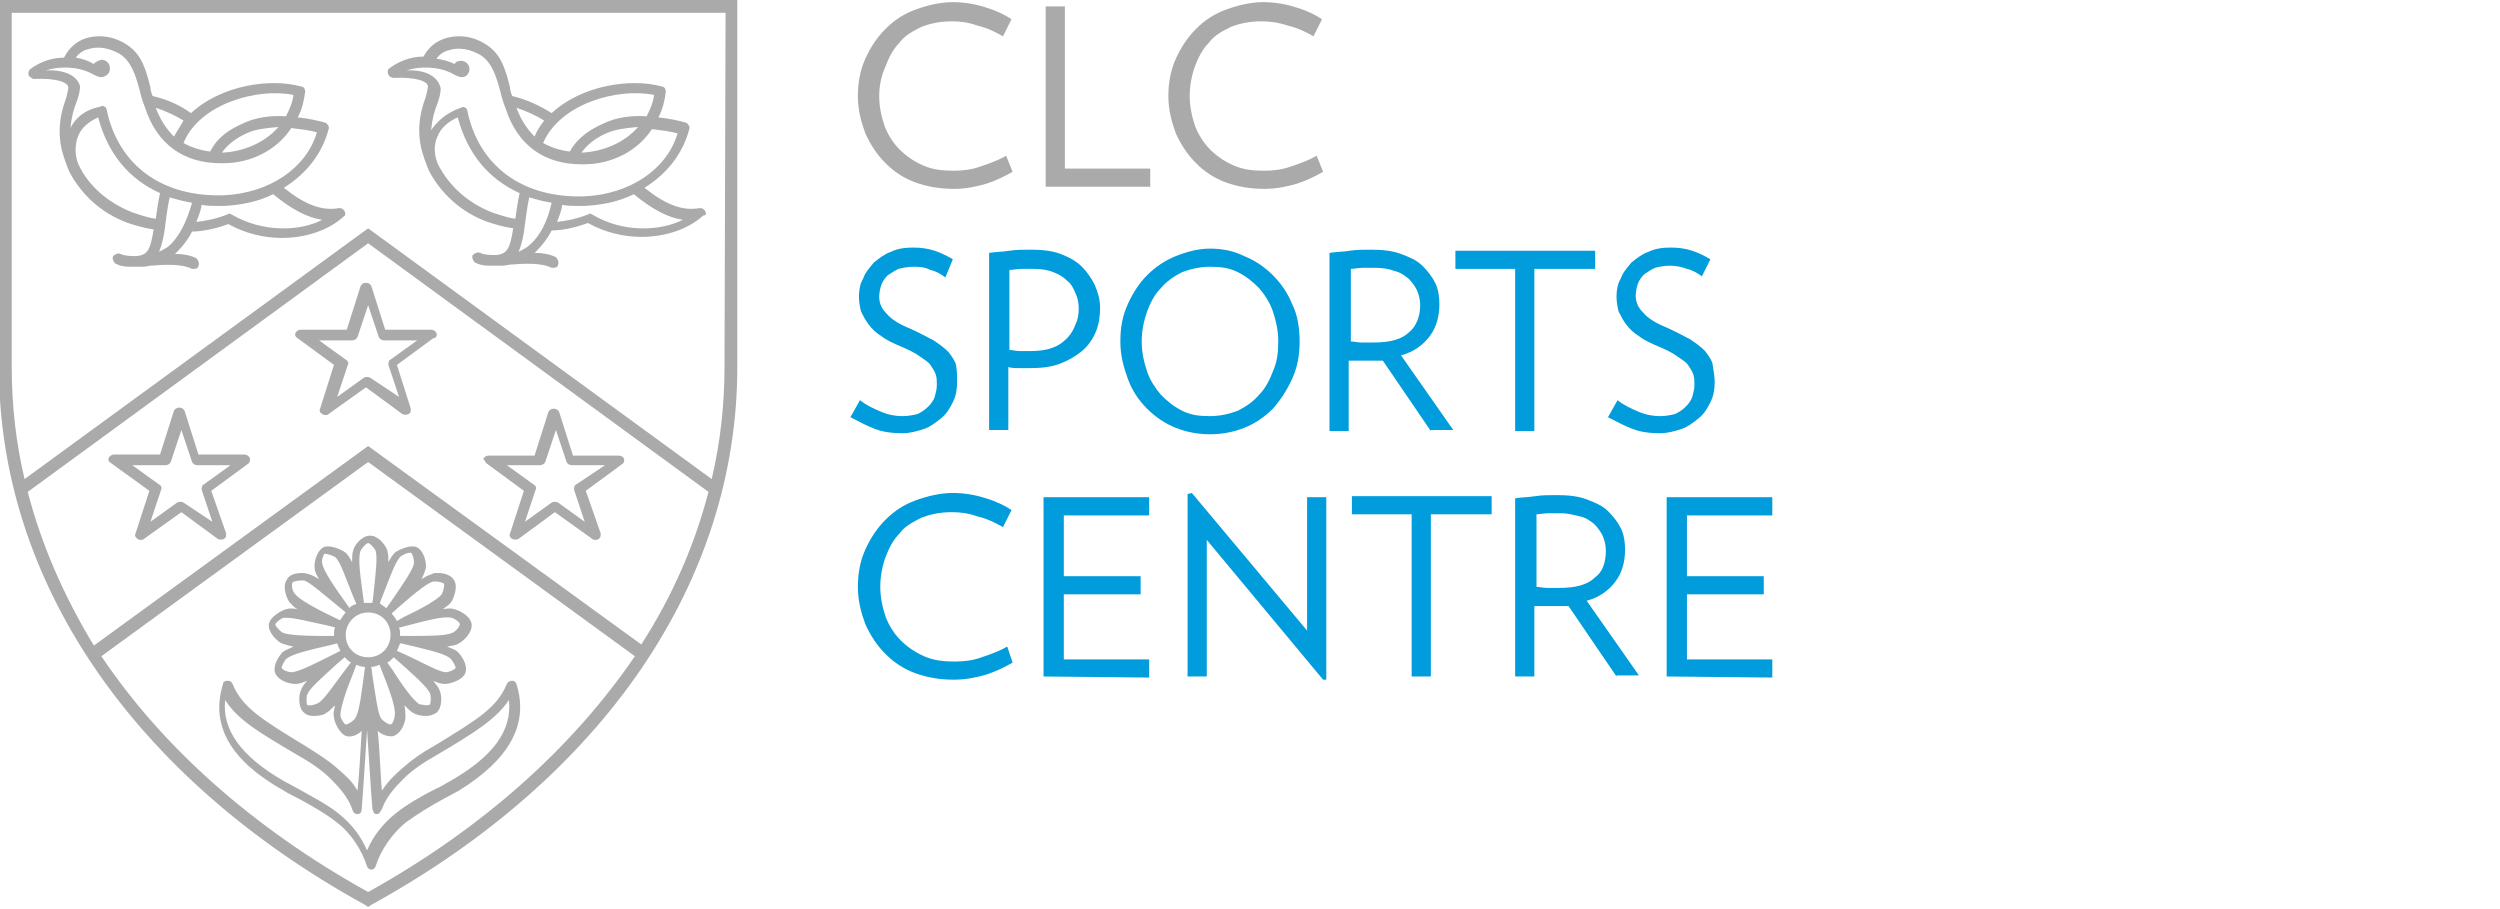 <?xml version="1.0" encoding="utf-8"?>
<!-- Generator: Adobe Illustrator 21.0.0, SVG Export Plug-In . SVG Version: 6.00 Build 0)  -->
<svg version="1.1" id="Layer_2" xmlns="http://www.w3.org/2000/svg" xmlns:xlink="http://www.w3.org/1999/xlink" x="0px" y="0px"
	 viewBox="0 0 234.3 85.2" style="enable-background:new 0 0 234.3 85.2;" xml:space="preserve">
<style type="text/css">
	.st0{fill:#AAAAAA;}
	.st1{fill:#019CDB;}
</style>
<g>
	<path class="st0" d="M40.9,31.2c-0.1-0.2-0.3-0.3-0.5-0.3h-4.3l-1.3-4.1c-0.1-0.2-0.3-0.3-0.5-0.3s-0.4,0.1-0.5,0.3l-1.3,4.1h-4.3
		c-0.2,0-0.4,0.1-0.5,0.3c-0.1,0.2,0,0.4,0.2,0.5l3.4,2.5L30,38.3c-0.1,0.2,0,0.4,0.2,0.5c0.1,0.1,0.2,0.1,0.3,0.1
		c0.1,0,0.2,0,0.3-0.1l3.5-2.5l3.4,2.5c0.2,0.1,0.4,0.1,0.6,0c0.2-0.1,0.2-0.3,0.2-0.5l-1.3-4.1l3.4-2.5
		C40.9,31.7,41,31.4,40.9,31.2L40.9,31.2z M34.7,35.4c-0.2-0.1-0.4-0.1-0.6,0l-2.5,1.8l1-3c0.1-0.2,0-0.4-0.2-0.5l-2.5-1.8H33
		c0.2,0,0.4-0.1,0.5-0.3l1-3l1,3c0.1,0.2,0.3,0.3,0.5,0.3h3.1l-2.5,1.8c-0.2,0.1-0.2,0.3-0.2,0.5l1,3L34.7,35.4L34.7,35.4z"/>
	<path class="st0" d="M23.4,42.9c-0.1-0.2-0.3-0.3-0.5-0.3h-4.3l-1.3-4.1c-0.1-0.2-0.3-0.3-0.5-0.3s-0.4,0.1-0.5,0.3L15,42.6h-4.3
		c-0.2,0-0.4,0.1-0.5,0.3s0,0.4,0.2,0.5L14,46l-1.3,4c-0.1,0.2,0,0.4,0.2,0.5c0.1,0.1,0.2,0.1,0.3,0.1s0.2,0,0.3-0.1L17,48l3.4,2.5
		c0.2,0.1,0.4,0.1,0.6,0s0.2-0.3,0.2-0.5l-1.4-4l3.4-2.5C23.4,43.4,23.5,43.1,23.4,42.9L23.4,42.9z M17.2,47.1
		c-0.2-0.1-0.4-0.1-0.6,0l-2.5,1.8l1-3c0.1-0.2,0-0.4-0.2-0.5l-2.5-1.8h3.1c0.2,0,0.4-0.1,0.5-0.3l1-3l1,3c0.1,0.2,0.3,0.3,0.5,0.3
		h3.1l-2.5,1.8c-0.2,0.1-0.2,0.3-0.2,0.5l1,3L17.2,47.1L17.2,47.1z"/>
	<path class="st0" d="M45.7,43.5l3.4,2.5l-1.3,4c-0.1,0.2,0,0.4,0.2,0.5s0.4,0.1,0.6,0L52,48l3.5,2.5c0.1,0.1,0.2,0.1,0.3,0.1
		s0.2,0,0.3-0.1c0.2-0.1,0.2-0.3,0.2-0.5l-1.4-4l3.4-2.5c0.2-0.1,0.2-0.3,0.2-0.5c-0.1-0.2-0.3-0.3-0.5-0.3h-4.3l-1.3-4.1
		c-0.1-0.2-0.3-0.3-0.5-0.3s-0.4,0.1-0.5,0.3l-1.3,4.1h-4.3c-0.2,0-0.4,0.1-0.5,0.3C45.4,43.1,45.5,43.4,45.7,43.5L45.7,43.5z
		 M49.2,48.9l1-3c0.1-0.2,0-0.4-0.2-0.5l-2.5-1.8h3.1c0.2,0,0.4-0.1,0.5-0.3l1-3l1,3c0.1,0.2,0.3,0.3,0.5,0.3h3.1L54,45.4
		c-0.2,0.1-0.2,0.3-0.2,0.5l1,3l-2.5-1.8c-0.2-0.1-0.4-0.1-0.6,0L49.2,48.9L49.2,48.9z"/>
	<path class="st0" d="M32.3,19.8c-0.1-0.2-0.3-0.3-0.5-0.3c-1.6,0.3-3.2-0.3-5.2-1.9c2.1-1.3,3.6-3.2,4.2-5.5
		c0.1-0.2-0.1-0.5-0.3-0.6c-0.7-0.2-1.6-0.4-2.6-0.5c0.4-0.7,0.6-1.6,0.7-2.4c0-0.2-0.1-0.5-0.4-0.5c-2.9-0.8-7.5-0.1-10.3,2.5
		c-1.1-0.8-2.3-1.3-3.6-1.6c-0.1-0.3-0.2-0.5-0.2-0.8c-0.4-1.6-0.8-3.1-2.2-4c-1.2-0.8-2.6-1-3.9-0.6c-0.9,0.3-1.6,1-2,1.8
		c-1.3,0-2.4,0.5-3.2,1.1C2.7,6.6,2.6,6.9,2.7,7.1C2.8,7.2,3,7.4,3.2,7.4c2-0.1,3.2,0.3,3.2,0.8c0,0.2-0.1,0.6-0.2,1
		c-0.4,1.1-0.9,2.7-0.4,4.9c0.2,0.7,0.4,1.3,0.7,2l0,0l0,0c1.1,2.1,3,3.9,5.5,4.8c0.6,0.2,1.6,0.5,2.4,0.6c-0.3,1.8-0.5,2.4-1.6,2.5
		c-0.5,0-1.1,0-1.5-0.2c-0.2-0.1-0.5,0-0.7,0.2c-0.1,0.2,0,0.5,0.2,0.7c0.4,0.2,0.8,0.3,1.3,0.3h0.1c0.5,0,1.2,0,1.3,0l0.6-0.1
		c1.3-0.1,2.9-0.2,3.9,0.3c0.1,0,0.1,0,0.2,0c0.2,0,0.4-0.1,0.4-0.3c0.1-0.2,0-0.5-0.2-0.7c-0.6-0.3-1.3-0.4-2-0.4
		c0.1-0.1,0.1-0.1,0.2-0.2c0.5-0.5,1-1.1,1.4-1.9c1.2,0,2.6-0.4,3.4-0.7c1.6,0.9,3.4,1.3,5,1.3c2.4,0,4.5-0.8,5.8-2
		C32.4,20.2,32.4,20,32.3,19.8L32.3,19.8z M27.5,8.9c-0.1,0.8-0.4,1.4-0.7,2c-1.4-0.1-2.9,0.1-4.1,0.7c-1.1,0.5-2.3,1.2-3,2.6
		c-0.9-0.1-1.8-0.4-2.5-0.8C18.7,9.7,24.2,8.2,27.5,8.9L27.5,8.9z M26.1,11.9c-1.3,1.5-3.3,2.3-5.2,2.4c0,0,0,0-0.1,0
		c0.5-0.7,1.2-1.3,2.3-1.8C23.9,12.1,25,12,26.1,11.9L26.1,11.9z M16.3,12.8c-0.7-0.7-1.3-1.6-1.7-2.7c0.9,0.3,1.8,0.7,2.6,1.2
		C16.9,11.8,16.6,12.3,16.3,12.8L16.3,12.8z M4.3,6.6c1.2-0.4,3-0.4,4.3,0.3l0,0c0.7,0.4,1,0.4,1.3,0.2c0.2-0.1,0.4-0.3,0.4-0.7
		c0-0.5-0.4-0.8-0.8-0.8C9.2,5.7,8.9,5.8,8.8,6C8.3,5.7,7.7,5.5,7.1,5.4C7.4,5,7.8,4.7,8.3,4.6c0.9-0.3,2-0.1,3,0.5
		c1,0.7,1.4,1.9,1.8,3.4c0.1,0.5,0.3,1.1,0.5,1.6c1.1,3.4,3.6,5.2,7.1,5.2c0.1,0,0.1,0,0.2,0c2.7,0,5.1-1.3,6.4-3.3
		c0.8,0.1,1.7,0.2,2.4,0.4c-1,3.4-4.5,5.7-8.7,5.9c-5.8,0.2-9.9-2.8-11-8c0-0.1-0.1-0.3-0.2-0.3c-0.1-0.1-0.3-0.1-0.4,0
		c-1.6,0.3-2.4,1.2-2.8,2c0.1-1,0.3-1.8,0.6-2.5c0.2-0.6,0.3-1,0.3-1.4C7.3,7.2,6.2,6.5,4.3,6.6L4.3,6.6z M7.4,15.5
		C7,14.7,7,13.6,7.3,12.8s1-1.4,1.9-1.8c0.9,3.4,2.9,5.8,5.8,7.1c-0.2,0.9-0.3,1.7-0.4,2.4c-0.8-0.1-1.6-0.4-2.2-0.6
		C10.1,19,8.3,17.4,7.4,15.5L7.4,15.5z M16,22.9c-0.3,0.3-0.7,0.5-1.1,0.7c0.3-0.7,0.5-1.6,0.6-2.6c0.1-0.7,0.2-1.6,0.4-2.5
		c0.7,0.2,1.4,0.4,2.1,0.5C17.5,20.8,16.8,22.1,16,22.9L16,22.9z M21.7,20.1c-0.1-0.1-0.3-0.1-0.4,0c-1,0.4-2,0.6-2.9,0.7
		c0.2-0.5,0.4-1,0.5-1.6c0.5,0.1,1,0.1,1.6,0.1c0.2,0,0.3,0,0.5,0c1.7-0.1,3.2-0.4,4.6-1.1c1.7,1.4,3.2,2.2,4.6,2.4
		C28.1,21.7,24.6,21.8,21.7,20.1L21.7,20.1z"/>
	<path class="st0" d="M66.1,19.8c-0.1-0.2-0.3-0.3-0.5-0.3c-1.6,0.3-3.2-0.3-5.2-1.9c2.1-1.3,3.6-3.2,4.2-5.5
		c0.1-0.2-0.1-0.5-0.3-0.6c-0.7-0.2-1.6-0.4-2.6-0.5c0.4-0.7,0.6-1.6,0.7-2.4c0-0.2-0.1-0.5-0.4-0.5c-2.9-0.8-7.5-0.1-10.3,2.5
		C50.6,9.9,49.3,9.3,48,9c-0.1-0.3-0.2-0.5-0.2-0.8c-0.4-1.6-0.8-3.1-2.2-4c-1.2-0.8-2.6-1-3.9-0.6c-0.9,0.3-1.6,0.9-2,1.7
		c-1.3,0-2.4,0.5-3.2,1.1c-0.2,0.1-0.2,0.4-0.1,0.6c0.1,0.2,0.3,0.3,0.5,0.3c2-0.1,3.2,0.3,3.2,0.8c0,0.2-0.1,0.6-0.2,1
		c-0.4,1.1-0.9,2.7-0.4,4.9c0.2,0.7,0.4,1.3,0.7,2l0,0l0,0c1.1,2.1,3,3.9,5.5,4.8c0.6,0.2,1.6,0.5,2.4,0.6c-0.3,1.8-0.5,2.4-1.6,2.5
		c-0.5,0-1.1,0-1.5-0.2c-0.2-0.1-0.5,0-0.7,0.2c-0.1,0.2,0,0.5,0.2,0.7c0.4,0.2,0.8,0.3,1.3,0.3h0.1c0.5,0,1.2,0,1.3,0l0.6-0.1
		c1.3-0.1,2.9-0.2,3.9,0.3c0.1,0,0.1,0,0.2,0c0.2,0,0.4-0.1,0.4-0.3c0.1-0.2,0-0.5-0.2-0.7c-0.6-0.3-1.3-0.4-2-0.4
		c0.1-0.1,0.1-0.1,0.2-0.2c0.5-0.5,1-1.1,1.4-1.9c1.2,0,2.6-0.4,3.4-0.7c1.6,0.9,3.4,1.3,5,1.3c2.4,0,4.5-0.8,5.8-2
		C66.2,20.2,66.2,20,66.1,19.8L66.1,19.8z M61.3,8.9c-0.1,0.8-0.4,1.4-0.7,2c-1.4-0.1-2.9,0.1-4.1,0.7c-1.1,0.5-2.3,1.2-3.1,2.6
		c-0.9-0.1-1.8-0.4-2.5-0.8C52.5,9.7,57.9,8.2,61.3,8.9L61.3,8.9z M59.8,11.9c-1.3,1.5-3.3,2.3-5.2,2.4c0,0,0,0-0.1,0
		c0.5-0.7,1.2-1.3,2.3-1.8C57.7,12.1,58.7,12,59.8,11.9L59.8,11.9z M50.1,12.8c-0.7-0.7-1.3-1.6-1.7-2.7c0.9,0.3,1.8,0.7,2.6,1.2
		C50.6,11.8,50.3,12.3,50.1,12.8L50.1,12.8z M38.1,6.6c1.2-0.4,3-0.4,4.3,0.3l0,0c0.7,0.4,1,0.4,1.3,0.2C43.8,7,44,6.8,44,6.5
		c0-0.5-0.4-0.8-0.8-0.8c-0.3,0-0.5,0.1-0.6,0.3c-0.6-0.3-1.1-0.4-1.7-0.5c0.3-0.4,0.7-0.7,1.2-0.8c0.9-0.3,2-0.1,3,0.5
		c1,0.7,1.4,1.9,1.8,3.4c0.1,0.5,0.3,1.1,0.5,1.6c1.1,3.4,3.6,5.2,7.1,5.2c0.1,0,0.1,0,0.2,0c2.7,0,5.1-1.3,6.4-3.3
		c0.8,0.1,1.7,0.2,2.4,0.4c-1,3.4-4.5,5.7-8.7,5.9c-5.8,0.2-9.9-2.8-11-8c0-0.1-0.1-0.3-0.2-0.3c-0.1-0.1-0.3-0.1-0.4,0
		c-1.5,0.5-2.3,1.4-2.8,2.1c0.1-1,0.3-1.8,0.6-2.5c0.2-0.6,0.3-1,0.3-1.4C41.1,7.2,39.9,6.5,38.1,6.6L38.1,6.6z M41.1,15.5
		c-0.4-0.8-0.5-1.9-0.1-2.7c0.3-0.8,1-1.4,1.9-1.8c0.9,3.4,2.9,5.8,5.8,7.1c-0.2,0.9-0.3,1.7-0.4,2.4c-0.8-0.1-1.6-0.4-2.2-0.6
		C43.8,19,42.1,17.4,41.1,15.5L41.1,15.5z M49.7,22.9c-0.3,0.3-0.7,0.5-1.1,0.7c0.3-0.7,0.5-1.6,0.6-2.6c0.1-0.7,0.2-1.6,0.4-2.5
		c0.7,0.2,1.4,0.4,2.1,0.5C51.3,20.8,50.6,22.1,49.7,22.9L49.7,22.9z M55.5,20.1c-0.1-0.1-0.3-0.1-0.4,0c-1,0.4-2,0.6-2.9,0.7
		c0.2-0.5,0.4-1,0.5-1.6c0.5,0.1,1,0.1,1.6,0.1c0.2,0,0.3,0,0.5,0c1.7-0.1,3.2-0.4,4.6-1.1c1.7,1.4,3.2,2.2,4.6,2.4
		C61.8,21.7,58.3,21.8,55.5,20.1L55.5,20.1z"/>
	<path class="st0" d="M-0.1,0v34.4c0,20,12.5,38.4,34.3,50.4l0.3,0.2l0.3-0.2c21.8-12,34.3-30.3,34.3-50.4V0H-0.1L-0.1,0z M2.6,46.1
		l31.9-23.3l31.9,23.3c-1.3,5-3.4,9.8-6.3,14.3L34.5,41.8L8.8,60.5C6,55.9,3.9,51.1,2.6,46.1L2.6,46.1z M34.5,83.6
		c-10.8-6-19.3-13.6-25-22.1l25-18.2l25,18.2C53.7,70,45.3,77.6,34.5,83.6L34.5,83.6z M67.9,34.4c0,3.6-0.4,7.1-1.2,10.5L34.5,21.4
		L2.3,44.9C1.5,41.5,1.1,38,1.1,34.4V1.2H68L67.9,34.4L67.9,34.4z"/>
	<path class="st0" d="M48.4,64.1c-0.1-0.2-0.2-0.3-0.4-0.3l0,0c-0.2,0-0.4,0.1-0.5,0.3c-0.9,2.2-2.7,3.3-6.8,5.8
		c-1.1,0.6-2.1,1.3-3,2.1c-0.8,0.7-1.4,1.3-1.9,2.1c-0.1-0.6-0.2-3.8-0.4-5.6c0.3,0.3,0.8,0.5,1.2,0.5c0.1,0,0.2,0,0.2,0
		c0.8-0.2,1.2-1.3,1.2-1.8c0-0.3,0-0.6-0.1-1.1c0.3,0.3,0.6,0.6,0.8,0.7c0.3,0.2,0.8,0.3,1.2,0.3s0.7-0.1,1-0.3
		c0.6-0.5,0.5-1.7,0.3-2.1c-0.1-0.3-0.3-0.5-0.6-0.9c0.4,0.2,0.8,0.3,1.1,0.3c0.4,0,1.6-0.3,1.9-1c0.3-0.8-0.4-1.7-0.7-2
		c-0.2-0.2-0.5-0.3-1-0.5c0.5-0.1,0.8-0.1,1.1-0.3c0.4-0.2,1.3-1,1.2-1.8s-1.2-1.3-1.6-1.4c-0.3-0.1-0.6-0.1-1.1,0
		c0.4-0.3,0.7-0.5,0.8-0.7c0.2-0.3,0.7-1.5,0.2-2.1c-0.4-0.6-1.3-0.6-1.5-0.6s-0.4,0-0.5,0.1c-0.3,0.1-0.6,0.2-1,0.5
		c0.2-0.4,0.3-0.7,0.4-1c0.1-0.4-0.1-1.6-0.8-2c-0.6-0.3-1.7,0.2-2.1,0.5c-0.2,0.2-0.4,0.5-0.6,0.9c0-0.4,0-0.8-0.1-1.1
		c-0.1-0.4-0.8-1.4-1.6-1.4s-1.5,0.9-1.6,1.4C33,51.9,33,52.2,33,52.7c-0.2-0.4-0.4-0.7-0.6-0.9c-0.4-0.3-1.5-0.8-2.1-0.5
		c-0.7,0.4-0.9,1.6-0.8,2c0,0.3,0.2,0.6,0.4,1c-0.4-0.3-0.7-0.4-1-0.5c-0.1,0-0.3-0.1-0.5-0.1c-0.3,0-1.2,0-1.5,0.6
		c-0.5,0.7,0,1.8,0.2,2.1c0.2,0.2,0.4,0.5,0.8,0.7c-0.5-0.1-0.8-0.1-1.1,0c-0.4,0.1-1.5,0.7-1.6,1.4c-0.1,0.8,0.8,1.6,1.2,1.8
		c0.3,0.1,0.6,0.2,1.1,0.3c-0.4,0.2-0.7,0.3-1,0.5c-0.3,0.3-1,1.3-0.7,2s1.3,1,1.9,1l0,0c0.3,0,0.6-0.1,1.1-0.3
		c-0.3,0.3-0.5,0.6-0.6,0.9c-0.2,0.4-0.3,1.6,0.3,2.1c0.2,0.2,0.5,0.3,0.9,0.3c0.5,0,1-0.1,1.2-0.3c0.2-0.1,0.5-0.4,0.8-0.7
		c-0.1,0.5-0.2,0.8-0.1,1.1c0,0.4,0.5,1.6,1.2,1.8c0.4,0.1,1-0.1,1.4-0.5c-0.1,1.9-0.3,5-0.4,5.6c-0.5-0.9-1.1-1.4-1.9-2.1
		c-0.9-0.8-1.9-1.4-3-2.1c-4.1-2.5-5.9-3.6-6.8-5.8c-0.1-0.2-0.2-0.3-0.5-0.3l0,0c-0.2,0-0.4,0.1-0.4,0.3c-1.2,3.9,0.7,7.2,5.7,10
		c0.3,0.2,0.7,0.4,1.1,0.6l0.2,0.1c1.3,0.7,2.7,1.5,3.7,2.3c1.2,0.9,2.3,2.5,2.8,4.1c0.1,0.2,0.2,0.3,0.4,0.3l0,0l0,0l0,0l0,0
		c0.2,0,0.3-0.1,0.4-0.3c0.5-1.6,1.6-3.1,2.8-4.1c1.1-0.8,2.4-1.6,3.7-2.3l0.2-0.1c0.4-0.2,0.7-0.4,1.1-0.6
		C47.7,71.2,49.6,67.9,48.4,64.1L48.4,64.1z M36.6,67.9L36.6,67.9L36.6,67.9c-0.2,0-0.7-0.3-0.9-0.6c-0.3-0.5-0.5-2.1-0.8-4
		l-0.1-0.8c0.3,0,0.5-0.1,0.8-0.2v0.1c0.8,2,1.5,3.8,1.4,4.6C37,67.3,36.8,67.9,36.6,67.9L36.6,67.9z M40.3,66L40.3,66
		c-0.1,0.1-0.2,0.1-0.3,0.1c-0.2,0-0.6-0.1-0.7-0.1c-0.5-0.3-1.5-1.6-2.5-3.2l-0.5-0.7c0.2-0.1,0.4-0.3,0.6-0.5l0,0
		c1.7,1.5,3.2,2.8,3.4,3.4C40.4,65.2,40.4,65.8,40.3,66L40.3,66z M42.2,61.7c0.2,0.2,0.5,0.7,0.5,0.9l0,0C42.6,62.8,42,63,41.8,63
		l0,0l0,0c-0.6,0-2-0.8-3.7-1.6L37.2,61c0.1-0.2,0.2-0.5,0.3-0.7h0.1C39.7,60.8,41.6,61.2,42.2,61.7L42.2,61.7z M42.3,57.9
		c0.2,0,0.8,0.4,0.8,0.6l0,0c0,0.2-0.4,0.7-0.7,0.8c-0.6,0.3-2.2,0.3-4.1,0.3h-0.8l0,0c0-0.3,0-0.5-0.1-0.8h0.1
		C39.8,58.2,41.6,57.7,42.3,57.9L42.3,57.9z M40.6,54.5c0.1,0,0.2,0,0.3,0c0.2,0,0.6,0.1,0.7,0.2l0,0c0.1,0.2-0.1,0.8-0.2,1
		c-0.4,0.5-1.8,1.3-3.5,2.1l-0.7,0.4c-0.1-0.2-0.3-0.5-0.5-0.7l0.1-0.1C38.5,55.9,39.9,54.7,40.6,54.5L40.6,54.5z M35.6,56.5
		c0.8-2,1.4-3.8,1.9-4.3c0.2-0.2,0.7-0.4,0.9-0.4h0.1l0,0c0.2,0.1,0.3,0.7,0.3,1c-0.1,0.6-1,1.9-2.1,3.5L36.2,57
		C36,56.8,35.7,56.7,35.6,56.5L35.6,56.5L35.6,56.5z M33.8,51.6c0.1-0.2,0.5-0.7,0.7-0.7l0,0l0,0c0.2,0,0.6,0.5,0.7,0.7
		c0.2,0.6,0,2.2-0.2,4.1l0,0l-0.1,0.8c-0.1,0-0.3,0-0.4,0c-0.1,0-0.3,0-0.4,0v-0.1C33.8,54.2,33.5,52.3,33.8,51.6L33.8,51.6z
		 M34.5,57.4c1.2,0,2.1,0.9,2.1,2.1c0,1.2-0.9,2.1-2.1,2.1c-1.2,0-2.1-0.9-2.1-2.1C32.4,58.4,33.3,57.4,34.5,57.4L34.5,57.4z
		 M30.4,51.9h0.1c0.2,0,0.7,0.2,0.9,0.3c0.5,0.4,1,2,1.7,3.7l0.3,0.7c-0.3,0.1-0.5,0.2-0.7,0.4v-0.1c-1.3-1.8-2.4-3.4-2.5-4.1
		C30.1,52.6,30.3,52,30.4,51.9L30.4,51.9z M27.6,55.6c-0.2-0.2-0.3-0.8-0.2-1l0,0c0.1-0.1,0.5-0.2,0.8-0.2c0.1,0,0.2,0,0.3,0
		c0.6,0.2,1.8,1.3,3.3,2.5l0.6,0.5c-0.2,0.2-0.3,0.4-0.5,0.7h-0.1C29.7,57.1,28,56.2,27.6,55.6L27.6,55.6z M26.5,59.3
		c-0.2-0.1-0.7-0.6-0.7-0.8l0,0c0.1-0.2,0.6-0.6,0.8-0.6c0.1,0,0.2,0,0.3,0c0.8,0,2.2,0.4,3.7,0.7l0.8,0.2c-0.1,0.2-0.1,0.5-0.1,0.8
		l0,0h-0.2c-0.4,0-0.7,0-1.1,0C28.3,59.6,27,59.5,26.5,59.3L26.5,59.3z M27.3,63L27.3,63c-0.3,0-0.8-0.2-0.9-0.4l0,0
		c0-0.2,0.3-0.8,0.5-0.9c0.5-0.4,2.1-0.8,3.9-1.2l0.8-0.2c0.1,0.3,0.2,0.5,0.3,0.7l-0.2,0.1C29.7,62.1,28,63,27.3,63L27.3,63z
		 M29.8,65.9c-0.2,0.1-0.5,0.2-0.7,0.2c-0.1,0-0.2,0-0.3,0l0,0c-0.1-0.2-0.1-0.8,0-1c0.2-0.6,1.4-1.6,2.8-2.9l0.7-0.6
		c0.2,0.2,0.4,0.4,0.6,0.5l-0.1,0.1C31.4,64,30.4,65.6,29.8,65.9L29.8,65.9z M32.4,67.9L32.4,67.9c-0.2-0.1-0.5-0.6-0.5-0.9
		c0-0.6,0.5-2.2,1.2-3.9l0.3-0.8c0.2,0.1,0.5,0.2,0.8,0.2v0.1c-0.3,2.2-0.5,4.1-0.9,4.7C33.1,67.6,32.6,67.9,32.4,67.9L32.4,67.9z
		 M42.2,73.2c-0.4,0.2-0.8,0.5-1.3,0.7c-1.4,0.7-2.8,1.5-3.9,2.4c-1.1,0.9-2,2-2.6,3.4c-0.6-1.4-1.5-2.5-2.6-3.4s-2.5-1.6-3.9-2.4
		c-0.4-0.2-0.9-0.5-1.3-0.7c-4-2.3-5.8-4.8-5.5-7.6c1.2,1.9,3.3,3.1,6.5,5c1.4,0.8,2.5,1.5,3.4,2.4c0.8,0.8,1.6,1.7,2,2.8
		c0.1,0.4,0.3,0.5,0.5,0.5s0.4-0.1,0.4-0.5c0.1-1.1,0.4-5.9,0.5-7.4c0.1,1.5,0.4,6.3,0.5,7.4c0.1,0.4,0.2,0.5,0.4,0.5
		s0.3-0.1,0.5-0.5c0.4-1.1,1.2-2,2-2.8c0.9-0.9,2-1.6,3.4-2.4c3.2-1.9,5.3-3.2,6.5-5C48,68.5,46.2,70.9,42.2,73.2L42.2,73.2z"/>
</g>
<g>
	<path class="st0" d="M94.9,16.1c-0.7,0.4-1.5,0.8-2.4,1.1c-1,0.3-2,0.5-3.1,0.5c-1.3,0-2.5-0.2-3.6-0.6s-2-1-2.8-1.8
		s-1.4-1.7-1.9-2.8c-0.4-1.1-0.7-2.2-0.7-3.5c0-1.2,0.2-2.4,0.7-3.5s1.1-2,1.9-2.8s1.7-1.4,2.8-1.8c1.1-0.4,2.3-0.7,3.5-0.7
		c1.1,0,2.2,0.2,3.1,0.5c1,0.3,1.8,0.7,2.4,1.1L94,3.4c-0.7-0.4-1.5-0.8-2.4-1C90.8,2.1,90,2,89.2,2c-1.1,0-2,0.2-2.8,0.5
		c-0.8,0.4-1.6,0.8-2.1,1.5c-0.6,0.6-1,1.4-1.3,2.2C82.6,7.1,82.4,8,82.4,9s0.2,1.9,0.5,2.8c0.3,0.8,0.8,1.6,1.4,2.2
		c0.6,0.6,1.3,1.1,2.2,1.5c0.9,0.4,1.8,0.5,2.9,0.5c0.8,0,1.7-0.1,2.5-0.4c0.9-0.3,1.7-0.6,2.4-1L94.9,16.1z"/>
	<path class="st0" d="M98,17.4V0.6h1.8v15.2h8v1.7H98V17.4z"/>
	<path class="st0" d="M124,16.1c-0.7,0.4-1.5,0.8-2.4,1.1c-1,0.3-2,0.5-3.1,0.5c-1.3,0-2.5-0.2-3.6-0.6s-2-1-2.8-1.8
		s-1.4-1.7-1.9-2.8c-0.4-1.1-0.7-2.2-0.7-3.5c0-1.2,0.2-2.4,0.7-3.5s1.1-2,1.9-2.8s1.7-1.4,2.8-1.8c1.1-0.4,2.3-0.7,3.5-0.7
		c1.1,0,2.2,0.2,3.1,0.5c1,0.3,1.8,0.7,2.4,1.1l-0.8,1.6c-0.7-0.4-1.5-0.8-2.4-1C119.8,2.1,119,2,118.2,2c-1.1,0-2,0.2-2.8,0.5
		c-0.8,0.4-1.6,0.8-2.1,1.5c-0.6,0.6-1,1.4-1.3,2.2S111.5,8,111.5,9s0.2,1.9,0.5,2.8c0.3,0.8,0.8,1.6,1.4,2.2
		c0.6,0.6,1.3,1.1,2.2,1.5c0.9,0.4,1.8,0.5,2.9,0.5c0.8,0,1.7-0.1,2.5-0.4c0.9-0.3,1.7-0.6,2.4-1L124,16.1z"/>
	<path class="st1" d="M89.7,35.8c0,0.7-0.1,1.3-0.4,1.9c-0.3,0.6-0.6,1.1-1.1,1.5s-1,0.8-1.6,1s-1.3,0.4-2,0.4c-1,0-1.8-0.1-2.6-0.4
		c-0.8-0.3-1.5-0.7-2.3-1.1l0.9-1.6c0.6,0.5,1.3,0.8,2,1.1s1.4,0.4,2,0.4c0.5,0,1-0.1,1.4-0.2c0.4-0.2,0.7-0.4,1-0.7
		s0.5-0.6,0.6-0.9c0.1-0.4,0.2-0.7,0.2-1.1c0-0.4,0-0.7-0.1-1s-0.3-0.6-0.5-0.9c-0.2-0.3-0.6-0.5-1-0.8s-1-0.6-1.7-0.9
		c-0.7-0.3-1.4-0.6-1.9-1c-0.5-0.3-0.9-0.7-1.2-1.1c-0.3-0.4-0.5-0.8-0.7-1.2c-0.1-0.4-0.2-0.9-0.2-1.4c0-0.6,0.1-1.2,0.4-1.7
		c0.2-0.6,0.6-1,1-1.5c0.5-0.4,1-0.8,1.6-1c0.6-0.3,1.3-0.4,2.1-0.4c0.7,0,1.4,0.1,2,0.3c0.6,0.2,1.2,0.5,1.7,0.8L88.6,26
		c-0.4-0.3-0.9-0.6-1.4-0.7C86.6,25,86.1,25,85.6,25s-1,0.1-1.4,0.2c-0.4,0.2-0.7,0.4-1,0.6c-0.3,0.3-0.5,0.6-0.6,0.9
		s-0.2,0.7-0.2,1.1c0,0.6,0.2,1.1,0.7,1.6c0.4,0.5,1.2,1,2.2,1.4c0.9,0.4,1.6,0.8,2.2,1.1c0.6,0.4,1,0.7,1.4,1.1
		c0.3,0.4,0.6,0.8,0.7,1.2C89.7,34.8,89.7,35.3,89.7,35.8z"/>
	<path class="st1" d="M103.1,28.8c0,0.8-0.1,1.6-0.4,2.3c-0.3,0.7-0.7,1.3-1.3,1.8c-0.6,0.5-1.3,0.9-2.1,1.2
		c-0.8,0.3-1.7,0.4-2.8,0.4c-0.3,0-0.6,0-1,0c-0.3,0-0.7,0-1-0.1v5.9h-1.8V23.7c0.6-0.1,1.3-0.1,1.9-0.2s1.3-0.1,2-0.1
		c1.1,0,2,0.1,2.8,0.4s1.5,0.7,2,1.2s0.9,1.1,1.2,1.7C102.9,27.4,103.1,28.1,103.1,28.8z M101.1,28.9c0-0.5-0.1-1-0.3-1.4
		c-0.2-0.5-0.4-0.9-0.8-1.2c-0.4-0.4-0.8-0.6-1.3-0.8c-0.5-0.2-1.1-0.3-1.8-0.3c-0.4,0-0.8,0-1.2,0c-0.4,0-0.8,0.1-1.1,0.1v7.5
		c0.3,0,0.6,0.1,1,0.1s0.7,0,1,0c0.8,0,1.5-0.1,2-0.3c0.6-0.2,1-0.5,1.4-0.9s0.6-0.8,0.8-1.3C101,30,101.1,29.5,101.1,28.9z"/>
	<path class="st1" d="M121.8,32c0,1.3-0.2,2.4-0.7,3.5s-1.1,2-1.8,2.8c-0.8,0.8-1.7,1.4-2.7,1.8c-1,0.4-2.1,0.6-3.2,0.6
		s-2.2-0.2-3.2-0.6c-1-0.4-1.9-1-2.7-1.8c-0.8-0.8-1.4-1.7-1.8-2.8S105,33.3,105,32s0.2-2.4,0.7-3.5s1.1-2,1.8-2.7
		c0.8-0.8,1.7-1.4,2.7-1.8s2.1-0.7,3.2-0.7s2.2,0.2,3.2,0.7c1,0.4,1.9,1,2.7,1.8c0.8,0.8,1.4,1.7,1.8,2.7
		C121.6,29.5,121.8,30.7,121.8,32z M119.8,32c0-1-0.2-1.9-0.5-2.8s-0.8-1.6-1.3-2.2c-0.6-0.6-1.2-1.1-2-1.5s-1.6-0.5-2.6-0.5
		c-0.9,0-1.8,0.2-2.6,0.5c-0.8,0.4-1.5,0.9-2,1.5c-0.6,0.6-1,1.4-1.3,2.2c-0.3,0.9-0.5,1.8-0.5,2.8s0.2,1.9,0.5,2.8
		c0.3,0.9,0.8,1.6,1.3,2.2c0.6,0.6,1.2,1.1,2,1.5s1.6,0.5,2.6,0.5c0.9,0,1.8-0.2,2.6-0.5c0.8-0.4,1.5-0.9,2-1.5
		c0.6-0.6,1-1.4,1.3-2.2C119.7,33.9,119.8,33,119.8,32z"/>
	<path class="st1" d="M134.1,40.4l-4.5-6.6c-0.2,0-0.4,0-0.6,0c-0.2,0-0.4,0-0.6,0c-0.3,0-0.6,0-1,0s-0.7,0-1,0v6.6h-1.8V23.7
		c0.6-0.1,1.3-0.1,1.9-0.2s1.3-0.1,2-0.1c1.1,0,2,0.1,2.8,0.4s1.5,0.6,2,1.1s0.9,1,1.2,1.6s0.4,1.3,0.4,2c0,1.2-0.3,2.2-0.9,3
		c-0.6,0.8-1.5,1.5-2.7,1.8l4.9,7h-2.1V40.4z M133.1,28.6c0-0.5-0.1-0.9-0.3-1.4c-0.2-0.4-0.5-0.8-0.8-1.1c-0.4-0.3-0.8-0.6-1.3-0.7
		c-0.5-0.2-1.1-0.3-1.8-0.3c-0.4,0-0.8,0-1.2,0c-0.4,0-0.8,0.1-1.1,0.1V32c0.3,0,0.6,0.1,1,0.1s0.7,0,1.1,0c1.6,0,2.7-0.3,3.4-1
		C132.7,30.6,133.1,29.7,133.1,28.6z"/>
	<path class="st1" d="M143.8,25.2v15.2H142V25.2h-5.6v-1.7h13.1v1.7H143.8z"/>
	<path class="st1" d="M160.7,35.8c0,0.7-0.1,1.3-0.4,1.9c-0.3,0.6-0.6,1.1-1.1,1.5s-1,0.8-1.6,1s-1.3,0.4-2,0.4
		c-1,0-1.8-0.1-2.6-0.4c-0.8-0.3-1.5-0.7-2.3-1.1l0.9-1.6c0.6,0.5,1.3,0.8,2,1.1s1.4,0.4,2,0.4c0.5,0,1-0.1,1.4-0.2
		c0.4-0.2,0.7-0.4,1-0.7s0.5-0.6,0.6-0.9c0.1-0.4,0.2-0.7,0.2-1.1c0-0.4,0-0.7-0.1-1s-0.3-0.6-0.5-0.9c-0.2-0.3-0.6-0.5-1-0.8
		s-1-0.6-1.7-0.9c-0.7-0.3-1.4-0.6-1.9-1c-0.5-0.3-0.9-0.7-1.2-1.1s-0.5-0.8-0.7-1.2c-0.1-0.4-0.2-0.9-0.2-1.4
		c0-0.6,0.1-1.2,0.4-1.7c0.2-0.6,0.6-1,1-1.5c0.5-0.4,1-0.8,1.6-1c0.6-0.3,1.3-0.4,2.1-0.4c0.7,0,1.4,0.1,2,0.3
		c0.6,0.2,1.2,0.5,1.7,0.8l-0.8,1.6c-0.4-0.3-0.9-0.6-1.4-0.7c-0.5-0.2-1.1-0.3-1.6-0.3s-1,0.1-1.4,0.2c-0.4,0.2-0.7,0.4-1,0.6
		c-0.3,0.3-0.5,0.6-0.6,0.9s-0.2,0.7-0.2,1.1c0,0.6,0.2,1.1,0.7,1.6c0.4,0.5,1.2,1,2.2,1.4c0.9,0.4,1.6,0.8,2.2,1.1
		c0.6,0.4,1,0.7,1.4,1.1c0.3,0.4,0.6,0.8,0.7,1.2C160.6,34.8,160.7,35.3,160.7,35.8z"/>
	<path class="st1" d="M94.9,62.1c-0.7,0.4-1.5,0.8-2.4,1.1c-1,0.3-2,0.5-3.1,0.5c-1.3,0-2.5-0.2-3.6-0.6c-1.1-0.4-2-1-2.8-1.8
		s-1.4-1.7-1.9-2.8c-0.4-1.1-0.7-2.2-0.7-3.5c0-1.2,0.2-2.4,0.7-3.5s1.1-2,1.9-2.8s1.7-1.4,2.8-1.8c1.1-0.4,2.3-0.7,3.5-0.7
		c1.1,0,2.2,0.2,3.1,0.5c1,0.3,1.8,0.7,2.4,1.1L94,49.4c-0.7-0.4-1.5-0.8-2.4-1C90.8,48.1,90,48,89.2,48c-1.1,0-2,0.2-2.8,0.5
		c-0.8,0.4-1.6,0.8-2.1,1.5c-0.6,0.6-1,1.4-1.3,2.2S82.5,54,82.5,55s0.2,1.9,0.5,2.8c0.3,0.8,0.8,1.6,1.4,2.2
		c0.6,0.6,1.3,1.1,2.2,1.5c0.9,0.4,1.8,0.5,2.9,0.5c0.8,0,1.7-0.1,2.5-0.4c0.9-0.3,1.7-0.6,2.4-1L94.9,62.1z"/>
	<path class="st1" d="M97.8,63.4V46.6h9.9v1.7h-8V54h7.2v1.7h-7.2v6.1h8v1.7L97.8,63.4L97.8,63.4z"/>
	<path class="st1" d="M124,63.7l-10.9-13.1v12.8h-1.8V46.3l0.4-0.1l10.8,12.9V46.6h1.8v17.1L124,63.7z"/>
	<path class="st1" d="M134.1,48.2v15.2h-1.8V48.2h-5.6v-1.7h13.1v1.7H134.1z"/>
	<path class="st1" d="M151.5,63.4l-4.5-6.6c-0.2,0-0.4,0-0.6,0s-0.4,0-0.6,0c-0.3,0-0.6,0-1,0s-0.7,0-1,0v6.6H142V46.7
		c0.6-0.1,1.3-0.1,1.9-0.2c0.6-0.1,1.3-0.1,2-0.1c1.1,0,2,0.1,2.8,0.4c0.8,0.3,1.5,0.6,2,1.1s0.9,1,1.2,1.6s0.4,1.3,0.4,2
		c0,1.2-0.3,2.2-0.9,3c-0.6,0.8-1.5,1.5-2.7,1.8l4.9,7h-2.1V63.4z M150.5,51.6c0-0.5-0.1-0.9-0.3-1.4c-0.2-0.4-0.5-0.8-0.8-1.1
		c-0.4-0.3-0.8-0.6-1.3-0.7s-1.1-0.3-1.8-0.3c-0.4,0-0.8,0-1.2,0s-0.8,0.1-1.1,0.1V55c0.3,0,0.6,0.1,1,0.1s0.7,0,1.1,0
		c1.6,0,2.7-0.3,3.4-1C150.2,53.6,150.5,52.7,150.5,51.6z"/>
	<path class="st1" d="M156.2,63.4V46.6h9.9v1.7h-8V54h7.2v1.7h-7.2v6.1h8v1.7L156.2,63.4L156.2,63.4z"/>
</g>
</svg>
